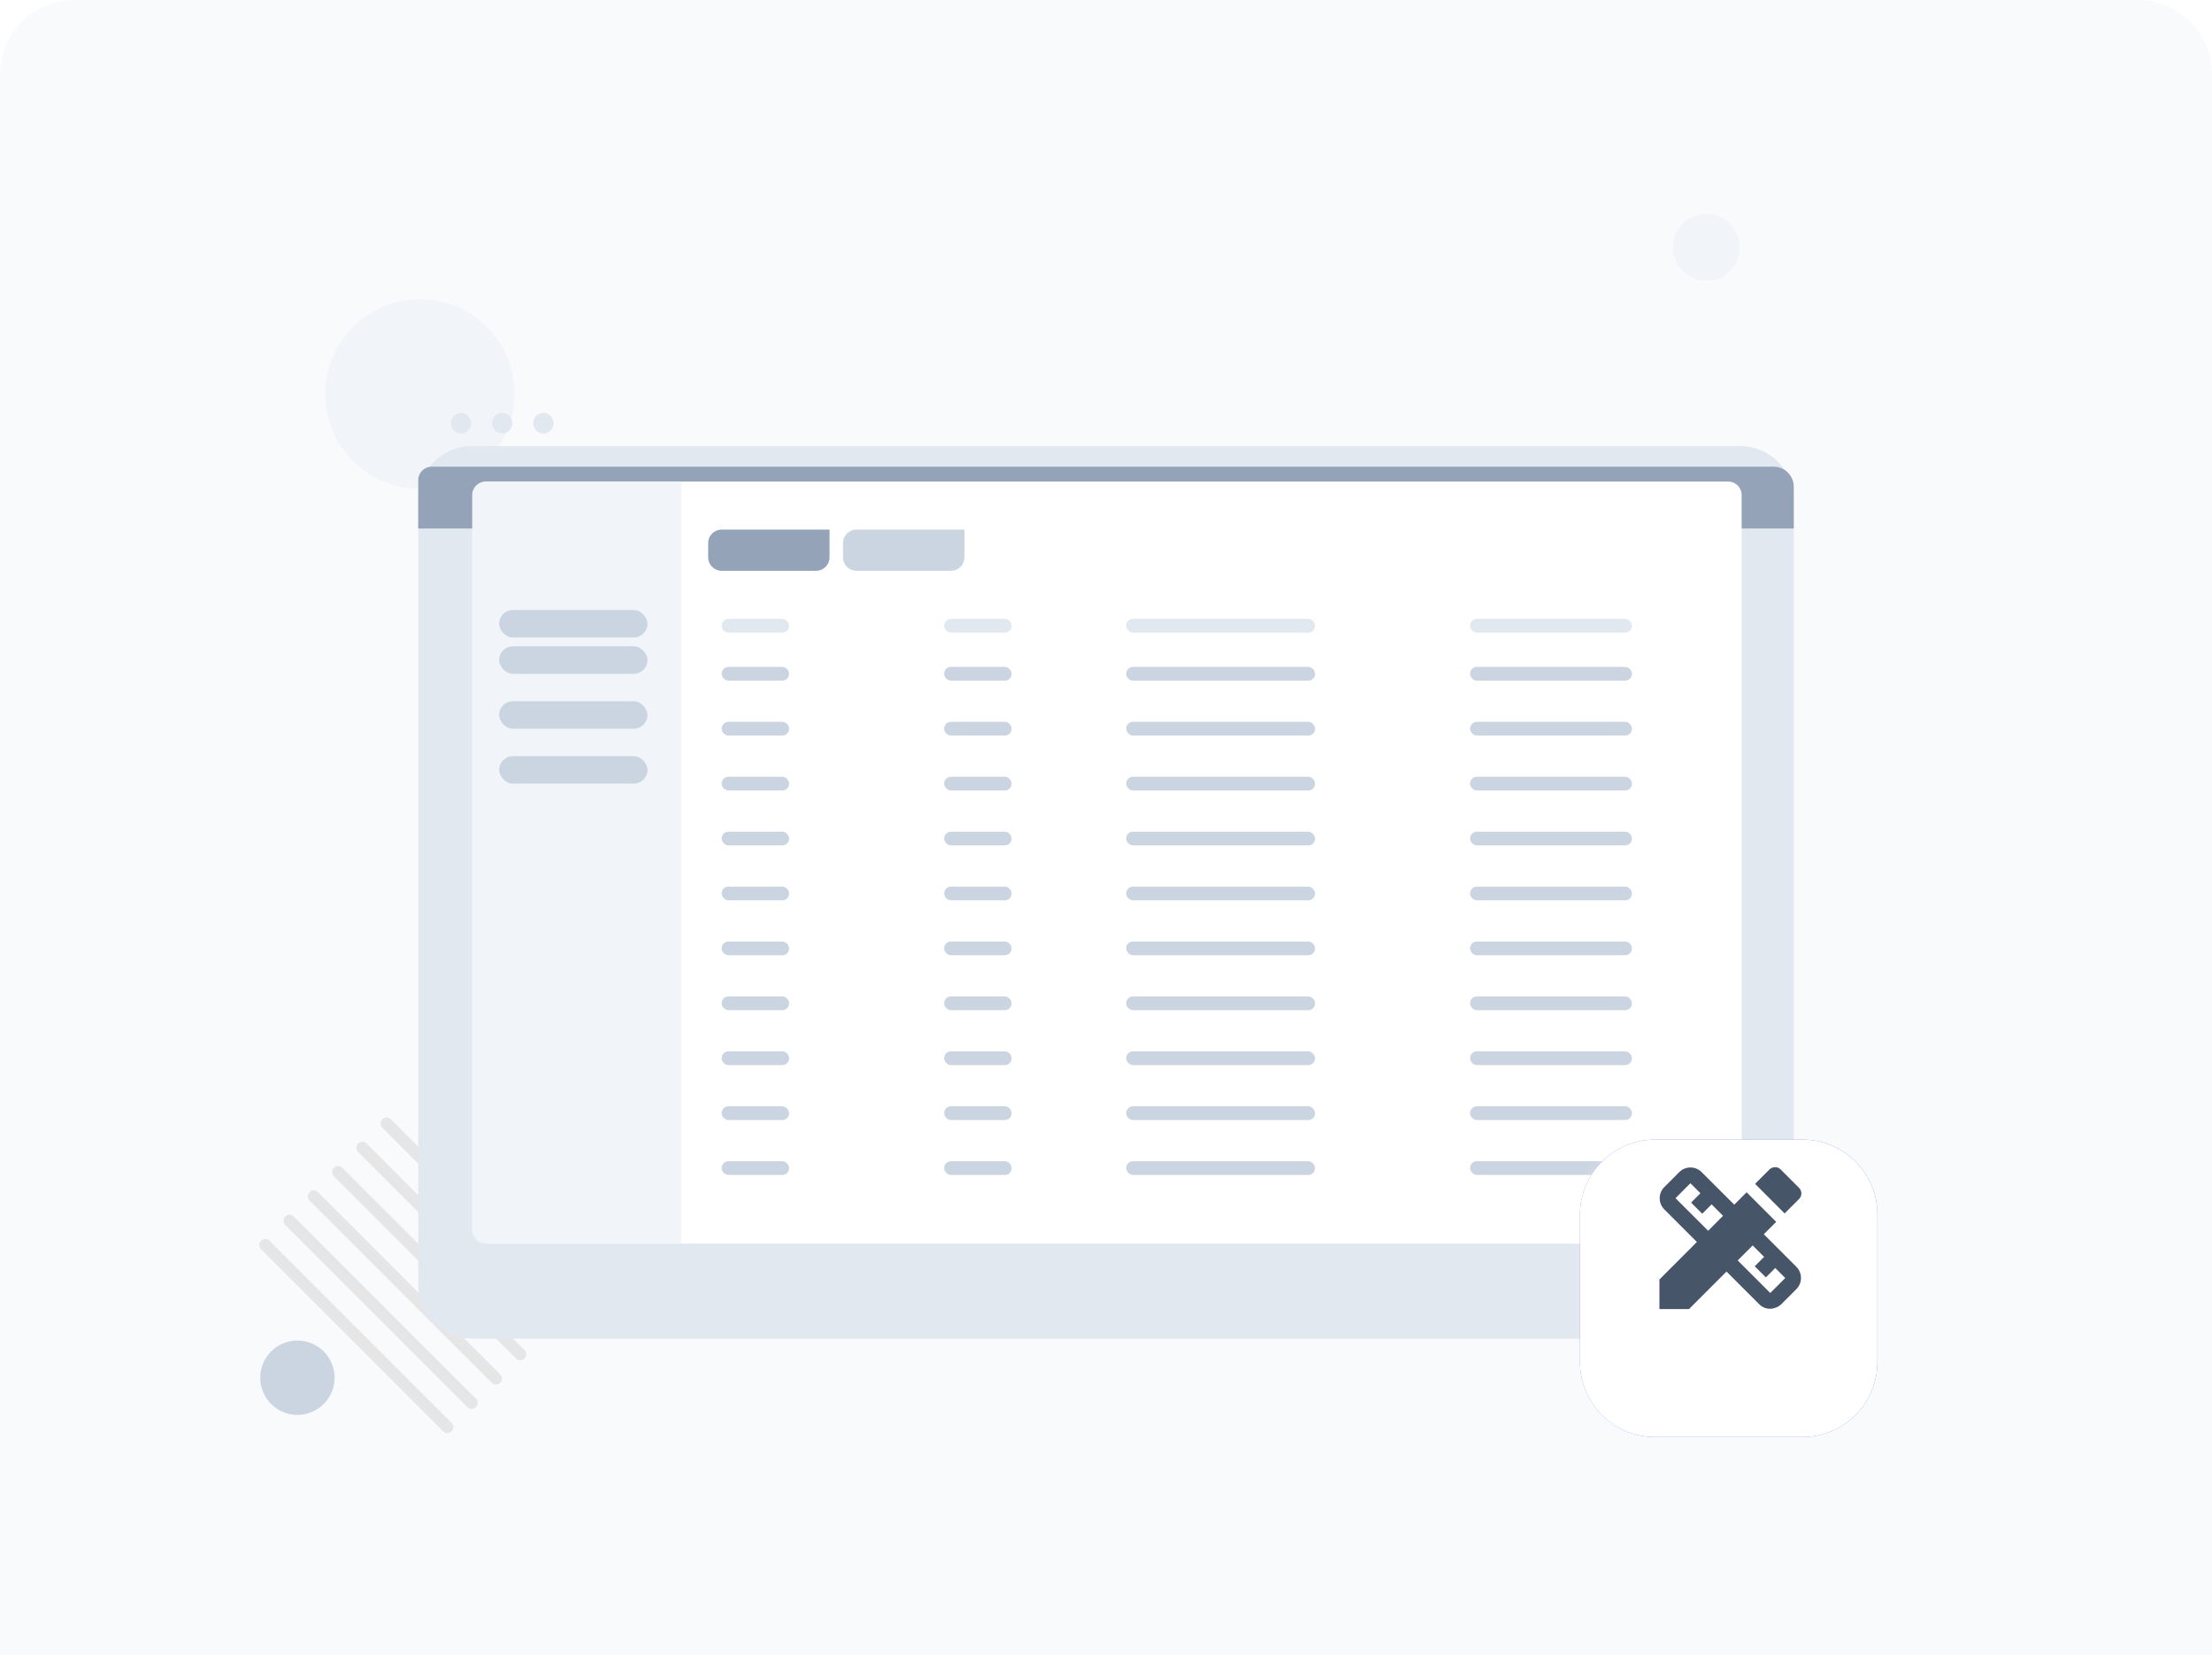 <svg width="238" height="178" viewBox="0 0 238 178" fill="none" xmlns="http://www.w3.org/2000/svg">
<path d="M0 8C0 3.582 3.582 0 8 0H230C234.418 0 238 3.582 238 8V178H0V8Z" fill="#F8FAFC"/>
<circle cx="183.6" cy="26.6" r="3.6" fill="#F1F5F9"/>
<circle cx="32" cy="148.199" r="4" fill="#CBD5E1"/>
<path d="M58.127 143.517L38.535 123.926C38.414 123.804 38.346 123.64 38.346 123.468C38.346 123.297 38.414 123.132 38.535 123.011C38.656 122.89 38.821 122.822 38.992 122.822C39.164 122.822 39.328 122.89 39.449 123.011L59.041 142.603C59.162 142.724 59.23 142.889 59.23 143.06C59.23 143.232 59.162 143.396 59.041 143.517C58.92 143.639 58.755 143.707 58.584 143.707C58.413 143.707 58.248 143.639 58.127 143.517Z" fill="#E6E6E6"/>
<path d="M60.738 140.905L41.146 121.313C41.025 121.192 40.957 121.028 40.957 120.856C40.957 120.685 41.025 120.52 41.146 120.399C41.268 120.278 41.432 120.21 41.603 120.21C41.775 120.21 41.939 120.278 42.061 120.399L61.653 139.991C61.774 140.112 61.842 140.277 61.842 140.448C61.842 140.62 61.774 140.784 61.653 140.905C61.531 141.026 61.367 141.095 61.195 141.095C61.024 141.095 60.859 141.026 60.738 140.905Z" fill="#E6E6E6"/>
<path d="M55.514 146.13L35.922 126.538C35.8 126.417 35.732 126.253 35.732 126.081C35.732 125.91 35.8 125.745 35.922 125.624C36.043 125.503 36.207 125.435 36.379 125.435C36.55 125.435 36.715 125.503 36.836 125.624L56.428 145.216C56.549 145.337 56.617 145.502 56.617 145.673C56.617 145.845 56.549 146.009 56.428 146.13C56.307 146.251 56.142 146.32 55.971 146.32C55.799 146.32 55.635 146.251 55.514 146.13Z" fill="#E6E6E6"/>
<path d="M52.9 148.742L33.309 129.15C33.187 129.029 33.119 128.865 33.119 128.693C33.119 128.522 33.187 128.357 33.309 128.236C33.43 128.115 33.594 128.047 33.766 128.047C33.937 128.047 34.102 128.115 34.223 128.236L53.815 147.828C53.936 147.949 54.004 148.114 54.004 148.285C54.004 148.457 53.936 148.621 53.815 148.742C53.693 148.864 53.529 148.932 53.357 148.932C53.186 148.932 53.022 148.864 52.9 148.742Z" fill="#E6E6E6"/>
<path d="M50.289 151.354L30.697 131.763C30.576 131.641 30.508 131.477 30.508 131.305C30.508 131.134 30.576 130.969 30.697 130.848C30.818 130.727 30.983 130.659 31.154 130.659C31.326 130.659 31.49 130.727 31.611 130.848L51.203 150.44C51.325 150.561 51.393 150.726 51.393 150.897C51.393 151.069 51.325 151.233 51.203 151.354C51.082 151.476 50.918 151.544 50.746 151.544C50.575 151.544 50.41 151.476 50.289 151.354Z" fill="#E6E6E6"/>
<path d="M47.678 153.966L28.086 134.375C27.965 134.253 27.896 134.089 27.896 133.917C27.896 133.746 27.965 133.582 28.086 133.46C28.207 133.339 28.372 133.271 28.543 133.271C28.714 133.271 28.879 133.339 29 133.46L48.592 153.052C48.713 153.173 48.781 153.338 48.781 153.509C48.781 153.681 48.713 153.845 48.592 153.966C48.471 154.088 48.306 154.156 48.135 154.156C47.963 154.156 47.799 154.088 47.678 153.966Z" fill="#E6E6E6"/>
<circle cx="45.186" cy="42.385" r="10.186" fill="#F1F5F9"/>
<g filter="url(#filter0_d)">
<path d="M187.215 42.199H50.785C47.59 42.199 45 44.789 45 47.984V132.415C45 135.609 47.59 138.199 50.785 138.199H187.215C190.41 138.199 193 135.609 193 132.415V47.984C193 44.789 190.41 42.199 187.215 42.199Z" fill="#E2E8F0"/>
</g>
<g filter="url(#filter1_d)">
<path d="M190.831 42.199H46.446C45.648 42.199 45 42.847 45 43.645V48.845H193V44.368C193 43.17 192.029 42.199 190.831 42.199Z" fill="#94A3B8"/>
</g>
<path d="M49.602 46.629C50.203 46.629 50.69 46.133 50.69 45.522C50.69 44.91 50.203 44.414 49.602 44.414C49.001 44.414 48.514 44.91 48.514 45.522C48.514 46.133 49.001 46.629 49.602 46.629Z" fill="#E2E8F0"/>
<path d="M54.033 46.629C54.635 46.629 55.122 46.133 55.122 45.522C55.122 44.91 54.635 44.414 54.033 44.414C53.432 44.414 52.945 44.91 52.945 45.522C52.945 46.133 53.432 46.629 54.033 46.629Z" fill="#E2E8F0"/>
<path d="M58.463 46.629C59.064 46.629 59.551 46.133 59.551 45.522C59.551 44.91 59.064 44.414 58.463 44.414C57.862 44.414 57.375 44.91 57.375 45.522C57.375 46.133 57.862 46.629 58.463 46.629Z" fill="#E2E8F0"/>
<path d="M185.946 51.801H52.446C51.648 51.801 51 52.449 51 53.248V132.325C51 133.123 51.648 133.771 52.446 133.771H185.946C186.745 133.771 187.392 133.123 187.392 132.325V53.248C187.392 52.449 186.745 51.801 185.946 51.801Z" fill="white"/>
<path d="M89.254 56.968H77.641C76.843 56.968 76.195 57.616 76.195 58.414V59.953C76.195 60.752 76.843 61.399 77.641 61.399H87.808C88.607 61.399 89.254 60.752 89.254 59.953V56.968Z" fill="#94A3B8"/>
<path d="M103.764 56.968H92.151C91.353 56.968 90.705 57.616 90.705 58.414V59.953C90.705 60.752 91.353 61.399 92.151 61.399H102.318C103.116 61.399 103.764 60.752 103.764 59.953V56.968Z" fill="#CBD5E1"/>
<path d="M73.295 51.801H52.251C51.452 51.801 50.805 52.449 50.805 53.248V132.321C50.805 133.122 51.454 133.771 52.255 133.771H73.295V51.801Z" fill="#F1F5F9"/>
<g filter="url(#filter2_d)">
<rect x="53.705" y="63.614" width="15.961" height="2.954" rx="1.477" fill="#CBD5E1"/>
</g>
<rect x="53.705" y="69.523" width="15.961" height="2.954" rx="1.477" fill="#CBD5E1"/>
<rect x="53.705" y="75.431" width="15.961" height="2.954" rx="1.477" fill="#CBD5E1"/>
<rect x="53.705" y="81.338" width="15.961" height="2.954" rx="1.477" fill="#CBD5E1"/>
<g filter="url(#filter3_i)">
<rect x="76.195" y="65.09" width="107.373" height="4.431" fill="white"/>
</g>
<rect x="77.647" y="66.57" width="7.255" height="1.477" rx="0.723" fill="#E2E8F0"/>
<rect x="101.588" y="66.57" width="7.255" height="1.477" rx="0.723" fill="#E2E8F0"/>
<rect x="121.176" y="66.57" width="20.314" height="1.477" rx="0.723" fill="#E2E8F0"/>
<rect x="158.176" y="66.57" width="17.412" height="1.477" rx="0.723" fill="#E2E8F0"/>
<g filter="url(#filter4_i)">
<rect x="76.195" y="69.523" width="107.373" height="5.908" fill="white"/>
</g>
<rect x="77.647" y="71.737" width="7.255" height="1.477" rx="0.723" fill="#CBD5E1"/>
<rect x="101.588" y="71.737" width="7.255" height="1.477" rx="0.723" fill="#CBD5E1"/>
<rect x="121.176" y="71.737" width="20.314" height="1.477" rx="0.723" fill="#CBD5E1"/>
<rect x="158.176" y="71.737" width="17.412" height="1.477" rx="0.723" fill="#CBD5E1"/>
<g filter="url(#filter5_i)">
<rect x="76.195" y="81.338" width="107.373" height="5.908" fill="white"/>
</g>
<rect x="77.647" y="83.555" width="7.255" height="1.477" rx="0.723" fill="#CBD5E1"/>
<rect x="101.588" y="83.555" width="7.255" height="1.477" rx="0.723" fill="#CBD5E1"/>
<rect x="121.176" y="83.555" width="20.314" height="1.477" rx="0.723" fill="#CBD5E1"/>
<rect x="158.176" y="83.555" width="17.412" height="1.477" rx="0.723" fill="#CBD5E1"/>
<g filter="url(#filter6_i)">
<rect x="76.195" y="75.431" width="107.373" height="5.908" fill="white"/>
</g>
<rect x="77.647" y="77.644" width="7.255" height="1.477" rx="0.723" fill="#CBD5E1"/>
<rect x="101.588" y="77.644" width="7.255" height="1.477" rx="0.723" fill="#CBD5E1"/>
<rect x="121.176" y="77.644" width="20.314" height="1.477" rx="0.723" fill="#CBD5E1"/>
<rect x="158.176" y="77.644" width="17.412" height="1.477" rx="0.723" fill="#CBD5E1"/>
<g filter="url(#filter7_i)">
<rect x="76.195" y="87.246" width="107.373" height="5.908" fill="white"/>
</g>
<rect x="77.647" y="89.461" width="7.255" height="1.477" rx="0.723" fill="#CBD5E1"/>
<rect x="101.588" y="89.461" width="7.255" height="1.477" rx="0.723" fill="#CBD5E1"/>
<rect x="121.176" y="89.461" width="20.314" height="1.477" rx="0.723" fill="#CBD5E1"/>
<rect x="158.176" y="89.461" width="17.412" height="1.477" rx="0.723" fill="#CBD5E1"/>
<g filter="url(#filter8_i)">
<rect x="76.195" y="93.151" width="107.373" height="5.908" fill="white"/>
</g>
<rect x="77.647" y="95.37" width="7.255" height="1.477" rx="0.723" fill="#CBD5E1"/>
<rect x="101.588" y="95.37" width="7.255" height="1.477" rx="0.723" fill="#CBD5E1"/>
<rect x="121.176" y="95.37" width="20.314" height="1.477" rx="0.723" fill="#CBD5E1"/>
<rect x="158.176" y="95.37" width="17.412" height="1.477" rx="0.723" fill="#CBD5E1"/>
<g filter="url(#filter9_i)">
<rect x="76.195" y="104.968" width="107.373" height="5.908" fill="white"/>
</g>
<rect x="77.647" y="107.183" width="7.255" height="1.477" rx="0.723" fill="#CBD5E1"/>
<rect x="101.588" y="107.183" width="7.255" height="1.477" rx="0.723" fill="#CBD5E1"/>
<rect x="121.176" y="107.183" width="20.314" height="1.477" rx="0.723" fill="#CBD5E1"/>
<rect x="158.176" y="107.183" width="17.412" height="1.477" rx="0.723" fill="#CBD5E1"/>
<g filter="url(#filter10_i)">
<rect x="76.195" y="99.059" width="107.373" height="5.908" fill="white"/>
</g>
<rect x="77.647" y="101.275" width="7.255" height="1.477" rx="0.723" fill="#CBD5E1"/>
<rect x="101.588" y="101.275" width="7.255" height="1.477" rx="0.723" fill="#CBD5E1"/>
<rect x="121.176" y="101.275" width="20.314" height="1.477" rx="0.723" fill="#CBD5E1"/>
<rect x="158.176" y="101.275" width="17.412" height="1.477" rx="0.723" fill="#CBD5E1"/>
<g filter="url(#filter11_i)">
<rect x="76.195" y="110.876" width="107.373" height="5.908" fill="white"/>
</g>
<rect x="77.647" y="113.09" width="7.255" height="1.477" rx="0.723" fill="#CBD5E1"/>
<rect x="101.588" y="113.09" width="7.255" height="1.477" rx="0.723" fill="#CBD5E1"/>
<rect x="121.176" y="113.09" width="20.314" height="1.477" rx="0.723" fill="#CBD5E1"/>
<rect x="158.176" y="113.09" width="17.412" height="1.477" rx="0.723" fill="#CBD5E1"/>
<g filter="url(#filter12_i)">
<rect x="76.195" y="116.785" width="107.373" height="5.908" fill="white"/>
</g>
<rect x="77.647" y="119.001" width="7.255" height="1.477" rx="0.723" fill="#CBD5E1"/>
<rect x="101.588" y="119.001" width="7.255" height="1.477" rx="0.723" fill="#CBD5E1"/>
<rect x="121.176" y="119.001" width="20.314" height="1.477" rx="0.723" fill="#CBD5E1"/>
<rect x="158.176" y="119.001" width="17.412" height="1.477" rx="0.723" fill="#CBD5E1"/>
<g filter="url(#filter13_i)">
<rect x="76.195" y="122.691" width="107.373" height="5.908" fill="white"/>
</g>
<rect x="77.647" y="124.908" width="7.255" height="1.477" rx="0.723" fill="#CBD5E1"/>
<rect x="101.588" y="124.908" width="7.255" height="1.477" rx="0.723" fill="#CBD5E1"/>
<rect x="121.176" y="124.908" width="20.314" height="1.477" rx="0.723" fill="#CBD5E1"/>
<rect x="158.176" y="124.908" width="17.412" height="1.477" rx="0.723" fill="#CBD5E1"/>
<g filter="url(#filter14_d)">
<path d="M170 125.272C170 120.814 173.614 117.199 178.073 117.199H193.93C198.387 117.199 202 120.812 202 125.269V141.126C202 145.585 198.386 149.199 193.927 149.199H178.073C173.614 149.199 170 145.585 170 141.126V125.272Z" fill="#6366F1"/>
<path d="M170 125.272C170 120.814 173.614 117.199 178.073 117.199H193.93C198.387 117.199 202 120.812 202 125.269V141.126C202 145.585 198.386 149.199 193.927 149.199H178.073C173.614 149.199 170 145.585 170 141.126V125.272Z" fill="white"/>
<mask id="mask0" style="mask-type:alpha" maskUnits="userSpaceOnUse" x="170" y="117" width="32" height="32">
<path d="M170 125.073C170 120.614 173.614 117 178.073 117H193.93C198.387 117 202 120.613 202 125.07V140.927C202 145.386 198.386 149 193.927 149H178.073C173.614 149 170 145.386 170 140.927V125.073Z" fill="white"/>
</mask>
<g mask="url(#mask0)">
<g style="mix-blend-mode:multiply" opacity="0.15">
<path d="M155.23 133.199C155.23 124.363 162.394 117.199 171.23 117.199C180.067 117.199 187.23 124.363 187.23 133.199C187.23 142.036 180.067 149.199 171.23 149.199C162.394 149.199 155.23 142.036 155.23 133.199Z" fill="white"/>
</g>
<g style="mix-blend-mode:multiply" opacity="0.15">
<path d="M170 149.199C170 140.362 177.163 133.199 186 133.199C194.837 133.199 202 140.362 202 149.199C202 158.035 194.837 165.199 186 165.199C177.163 165.199 170 158.035 170 149.199Z" fill="white"/>
</g>
</g>
</g>
<g clip-path="url(#clip0)">
<path d="M189.777 132.764L191.109 131.432L187.927 128.251L186.596 129.583L183.084 126.079C182.422 125.418 181.344 125.418 180.683 126.079L179.071 127.691C178.409 128.353 178.409 129.43 179.071 130.092L182.575 133.596L178.545 137.634V140.815H181.726L185.764 136.777L189.268 140.281C190.074 141.086 191.16 140.79 191.669 140.281L193.28 138.669C193.942 138.007 193.942 136.93 193.28 136.268L189.777 132.764ZM183.788 132.391L180.276 128.887L181.879 127.276L182.956 128.353L181.955 129.362L183.151 130.559L184.161 129.549L185.391 130.779L183.788 132.391ZM190.472 139.084L186.969 135.581L188.581 133.969L189.811 135.199L188.801 136.209L189.997 137.405L191.007 136.395L192.084 137.473L190.472 139.084Z" fill="#475569"/>
<path d="M193.57 128.972C193.9 128.641 193.9 128.107 193.57 127.776L191.585 125.791C191.186 125.392 190.634 125.545 190.388 125.791L188.836 127.343L192.017 130.525L193.57 128.972Z" fill="#475569"/>
</g>
<defs>
<filter id="filter0_d" x="24.754" y="27.738" width="188.492" height="136.492" filterUnits="userSpaceOnUse" color-interpolation-filters="sRGB">
<feFlood flood-opacity="0" result="BackgroundImageFix"/>
<feColorMatrix in="SourceAlpha" type="matrix" values="0 0 0 0 0 0 0 0 0 0 0 0 0 0 0 0 0 0 127 0" result="hardAlpha"/>
<feMorphology radius="2.892" operator="dilate" in="SourceAlpha" result="effect1_dropShadow"/>
<feOffset dy="5.785"/>
<feGaussianBlur stdDeviation="8.677"/>
<feColorMatrix type="matrix" values="0 0 0 0 0.58 0 0 0 0 0.639 0 0 0 0 0.722 0 0 0 0.25 0"/>
<feBlend mode="normal" in2="BackgroundImageFix" result="effect1_dropShadow"/>
<feBlend mode="normal" in="SourceGraphic" in2="effect1_dropShadow" result="shape"/>
</filter>
<filter id="filter1_d" x="21" y="26.199" width="196" height="54.646" filterUnits="userSpaceOnUse" color-interpolation-filters="sRGB">
<feFlood flood-opacity="0" result="BackgroundImageFix"/>
<feColorMatrix in="SourceAlpha" type="matrix" values="0 0 0 0 0 0 0 0 0 0 0 0 0 0 0 0 0 0 127 0" result="hardAlpha"/>
<feOffset dy="8"/>
<feGaussianBlur stdDeviation="12"/>
<feComposite in2="hardAlpha" operator="out"/>
<feColorMatrix type="matrix" values="0 0 0 0 0.216 0 0 0 0 0.373 0 0 0 0 0.953 0 0 0 0.25 0"/>
<feBlend mode="normal" in2="BackgroundImageFix" result="effect1_dropShadow"/>
<feBlend mode="normal" in="SourceGraphic" in2="effect1_dropShadow" result="shape"/>
</filter>
<filter id="filter2_d" x="41.705" y="53.614" width="39.961" height="26.954" filterUnits="userSpaceOnUse" color-interpolation-filters="sRGB">
<feFlood flood-opacity="0" result="BackgroundImageFix"/>
<feColorMatrix in="SourceAlpha" type="matrix" values="0 0 0 0 0 0 0 0 0 0 0 0 0 0 0 0 0 0 127 0" result="hardAlpha"/>
<feOffset dy="2"/>
<feGaussianBlur stdDeviation="6"/>
<feComposite in2="hardAlpha" operator="out"/>
<feColorMatrix type="matrix" values="0 0 0 0 0.216 0 0 0 0 0.373 0 0 0 0 0.953 0 0 0 0.25 0"/>
<feBlend mode="normal" in2="BackgroundImageFix" result="effect1_dropShadow"/>
<feBlend mode="normal" in="SourceGraphic" in2="effect1_dropShadow" result="shape"/>
</filter>
<filter id="filter3_i" x="76.195" y="65.09" width="107.373" height="4.431" filterUnits="userSpaceOnUse" color-interpolation-filters="sRGB">
<feFlood flood-opacity="0" result="BackgroundImageFix"/>
<feBlend mode="normal" in="SourceGraphic" in2="BackgroundImageFix" result="shape"/>
<feColorMatrix in="SourceAlpha" type="matrix" values="0 0 0 0 0 0 0 0 0 0 0 0 0 0 0 0 0 0 127 0" result="hardAlpha"/>
<feOffset dy="-0.145"/>
<feComposite in2="hardAlpha" operator="arithmetic" k2="-1" k3="1"/>
<feColorMatrix type="matrix" values="0 0 0 0 0.886 0 0 0 0 0.91 0 0 0 0 0.941 0 0 0 1 0"/>
<feBlend mode="normal" in2="shape" result="effect1_innerShadow"/>
</filter>
<filter id="filter4_i" x="76.195" y="69.523" width="107.373" height="5.908" filterUnits="userSpaceOnUse" color-interpolation-filters="sRGB">
<feFlood flood-opacity="0" result="BackgroundImageFix"/>
<feBlend mode="normal" in="SourceGraphic" in2="BackgroundImageFix" result="shape"/>
<feColorMatrix in="SourceAlpha" type="matrix" values="0 0 0 0 0 0 0 0 0 0 0 0 0 0 0 0 0 0 127 0" result="hardAlpha"/>
<feOffset dy="-0.145"/>
<feComposite in2="hardAlpha" operator="arithmetic" k2="-1" k3="1"/>
<feColorMatrix type="matrix" values="0 0 0 0 0.886 0 0 0 0 0.91 0 0 0 0 0.941 0 0 0 1 0"/>
<feBlend mode="normal" in2="shape" result="effect1_innerShadow"/>
</filter>
<filter id="filter5_i" x="76.195" y="81.338" width="107.373" height="5.908" filterUnits="userSpaceOnUse" color-interpolation-filters="sRGB">
<feFlood flood-opacity="0" result="BackgroundImageFix"/>
<feBlend mode="normal" in="SourceGraphic" in2="BackgroundImageFix" result="shape"/>
<feColorMatrix in="SourceAlpha" type="matrix" values="0 0 0 0 0 0 0 0 0 0 0 0 0 0 0 0 0 0 127 0" result="hardAlpha"/>
<feOffset dy="-0.145"/>
<feComposite in2="hardAlpha" operator="arithmetic" k2="-1" k3="1"/>
<feColorMatrix type="matrix" values="0 0 0 0 0.886 0 0 0 0 0.91 0 0 0 0 0.941 0 0 0 1 0"/>
<feBlend mode="normal" in2="shape" result="effect1_innerShadow"/>
</filter>
<filter id="filter6_i" x="76.195" y="75.431" width="107.373" height="5.908" filterUnits="userSpaceOnUse" color-interpolation-filters="sRGB">
<feFlood flood-opacity="0" result="BackgroundImageFix"/>
<feBlend mode="normal" in="SourceGraphic" in2="BackgroundImageFix" result="shape"/>
<feColorMatrix in="SourceAlpha" type="matrix" values="0 0 0 0 0 0 0 0 0 0 0 0 0 0 0 0 0 0 127 0" result="hardAlpha"/>
<feOffset dy="-0.145"/>
<feComposite in2="hardAlpha" operator="arithmetic" k2="-1" k3="1"/>
<feColorMatrix type="matrix" values="0 0 0 0 0.886 0 0 0 0 0.91 0 0 0 0 0.941 0 0 0 1 0"/>
<feBlend mode="normal" in2="shape" result="effect1_innerShadow"/>
</filter>
<filter id="filter7_i" x="76.195" y="87.246" width="107.373" height="5.908" filterUnits="userSpaceOnUse" color-interpolation-filters="sRGB">
<feFlood flood-opacity="0" result="BackgroundImageFix"/>
<feBlend mode="normal" in="SourceGraphic" in2="BackgroundImageFix" result="shape"/>
<feColorMatrix in="SourceAlpha" type="matrix" values="0 0 0 0 0 0 0 0 0 0 0 0 0 0 0 0 0 0 127 0" result="hardAlpha"/>
<feOffset dy="-0.145"/>
<feComposite in2="hardAlpha" operator="arithmetic" k2="-1" k3="1"/>
<feColorMatrix type="matrix" values="0 0 0 0 0.886 0 0 0 0 0.91 0 0 0 0 0.941 0 0 0 1 0"/>
<feBlend mode="normal" in2="shape" result="effect1_innerShadow"/>
</filter>
<filter id="filter8_i" x="76.195" y="93.151" width="107.373" height="5.908" filterUnits="userSpaceOnUse" color-interpolation-filters="sRGB">
<feFlood flood-opacity="0" result="BackgroundImageFix"/>
<feBlend mode="normal" in="SourceGraphic" in2="BackgroundImageFix" result="shape"/>
<feColorMatrix in="SourceAlpha" type="matrix" values="0 0 0 0 0 0 0 0 0 0 0 0 0 0 0 0 0 0 127 0" result="hardAlpha"/>
<feOffset dy="-0.145"/>
<feComposite in2="hardAlpha" operator="arithmetic" k2="-1" k3="1"/>
<feColorMatrix type="matrix" values="0 0 0 0 0.886 0 0 0 0 0.91 0 0 0 0 0.941 0 0 0 1 0"/>
<feBlend mode="normal" in2="shape" result="effect1_innerShadow"/>
</filter>
<filter id="filter9_i" x="76.195" y="104.968" width="107.373" height="5.908" filterUnits="userSpaceOnUse" color-interpolation-filters="sRGB">
<feFlood flood-opacity="0" result="BackgroundImageFix"/>
<feBlend mode="normal" in="SourceGraphic" in2="BackgroundImageFix" result="shape"/>
<feColorMatrix in="SourceAlpha" type="matrix" values="0 0 0 0 0 0 0 0 0 0 0 0 0 0 0 0 0 0 127 0" result="hardAlpha"/>
<feOffset dy="-0.145"/>
<feComposite in2="hardAlpha" operator="arithmetic" k2="-1" k3="1"/>
<feColorMatrix type="matrix" values="0 0 0 0 0.886 0 0 0 0 0.91 0 0 0 0 0.941 0 0 0 1 0"/>
<feBlend mode="normal" in2="shape" result="effect1_innerShadow"/>
</filter>
<filter id="filter10_i" x="76.195" y="99.059" width="107.373" height="5.908" filterUnits="userSpaceOnUse" color-interpolation-filters="sRGB">
<feFlood flood-opacity="0" result="BackgroundImageFix"/>
<feBlend mode="normal" in="SourceGraphic" in2="BackgroundImageFix" result="shape"/>
<feColorMatrix in="SourceAlpha" type="matrix" values="0 0 0 0 0 0 0 0 0 0 0 0 0 0 0 0 0 0 127 0" result="hardAlpha"/>
<feOffset dy="-0.145"/>
<feComposite in2="hardAlpha" operator="arithmetic" k2="-1" k3="1"/>
<feColorMatrix type="matrix" values="0 0 0 0 0.886 0 0 0 0 0.91 0 0 0 0 0.941 0 0 0 1 0"/>
<feBlend mode="normal" in2="shape" result="effect1_innerShadow"/>
</filter>
<filter id="filter11_i" x="76.195" y="110.876" width="107.373" height="5.908" filterUnits="userSpaceOnUse" color-interpolation-filters="sRGB">
<feFlood flood-opacity="0" result="BackgroundImageFix"/>
<feBlend mode="normal" in="SourceGraphic" in2="BackgroundImageFix" result="shape"/>
<feColorMatrix in="SourceAlpha" type="matrix" values="0 0 0 0 0 0 0 0 0 0 0 0 0 0 0 0 0 0 127 0" result="hardAlpha"/>
<feOffset dy="-0.145"/>
<feComposite in2="hardAlpha" operator="arithmetic" k2="-1" k3="1"/>
<feColorMatrix type="matrix" values="0 0 0 0 0.886 0 0 0 0 0.91 0 0 0 0 0.941 0 0 0 1 0"/>
<feBlend mode="normal" in2="shape" result="effect1_innerShadow"/>
</filter>
<filter id="filter12_i" x="76.195" y="116.785" width="107.373" height="5.908" filterUnits="userSpaceOnUse" color-interpolation-filters="sRGB">
<feFlood flood-opacity="0" result="BackgroundImageFix"/>
<feBlend mode="normal" in="SourceGraphic" in2="BackgroundImageFix" result="shape"/>
<feColorMatrix in="SourceAlpha" type="matrix" values="0 0 0 0 0 0 0 0 0 0 0 0 0 0 0 0 0 0 127 0" result="hardAlpha"/>
<feOffset dy="-0.145"/>
<feComposite in2="hardAlpha" operator="arithmetic" k2="-1" k3="1"/>
<feColorMatrix type="matrix" values="0 0 0 0 0.886 0 0 0 0 0.91 0 0 0 0 0.941 0 0 0 1 0"/>
<feBlend mode="normal" in2="shape" result="effect1_innerShadow"/>
</filter>
<filter id="filter13_i" x="76.195" y="122.691" width="107.373" height="5.908" filterUnits="userSpaceOnUse" color-interpolation-filters="sRGB">
<feFlood flood-opacity="0" result="BackgroundImageFix"/>
<feBlend mode="normal" in="SourceGraphic" in2="BackgroundImageFix" result="shape"/>
<feColorMatrix in="SourceAlpha" type="matrix" values="0 0 0 0 0 0 0 0 0 0 0 0 0 0 0 0 0 0 127 0" result="hardAlpha"/>
<feOffset dy="-0.145"/>
<feComposite in2="hardAlpha" operator="arithmetic" k2="-1" k3="1"/>
<feColorMatrix type="matrix" values="0 0 0 0 0.886 0 0 0 0 0.91 0 0 0 0 0.941 0 0 0 1 0"/>
<feBlend mode="normal" in2="shape" result="effect1_innerShadow"/>
</filter>
<filter id="filter14_d" x="151.164" y="103.745" width="69.673" height="69.673" filterUnits="userSpaceOnUse" color-interpolation-filters="sRGB">
<feFlood flood-opacity="0" result="BackgroundImageFix"/>
<feColorMatrix in="SourceAlpha" type="matrix" values="0 0 0 0 0 0 0 0 0 0 0 0 0 0 0 0 0 0 127 0" result="hardAlpha"/>
<feMorphology radius="2.691" operator="dilate" in="SourceAlpha" result="effect1_dropShadow"/>
<feOffset dy="5.382"/>
<feGaussianBlur stdDeviation="8.073"/>
<feColorMatrix type="matrix" values="0 0 0 0 0.58 0 0 0 0 0.639 0 0 0 0 0.722 0 0 0 0.25 0"/>
<feBlend mode="normal" in2="BackgroundImageFix" result="effect1_dropShadow"/>
<feBlend mode="normal" in="SourceGraphic" in2="effect1_dropShadow" result="shape"/>
</filter>
<clipPath id="clip0">
<rect width="20.36" height="20.36" fill="white" transform="translate(176 123)"/>
</clipPath>
</defs>
</svg>
